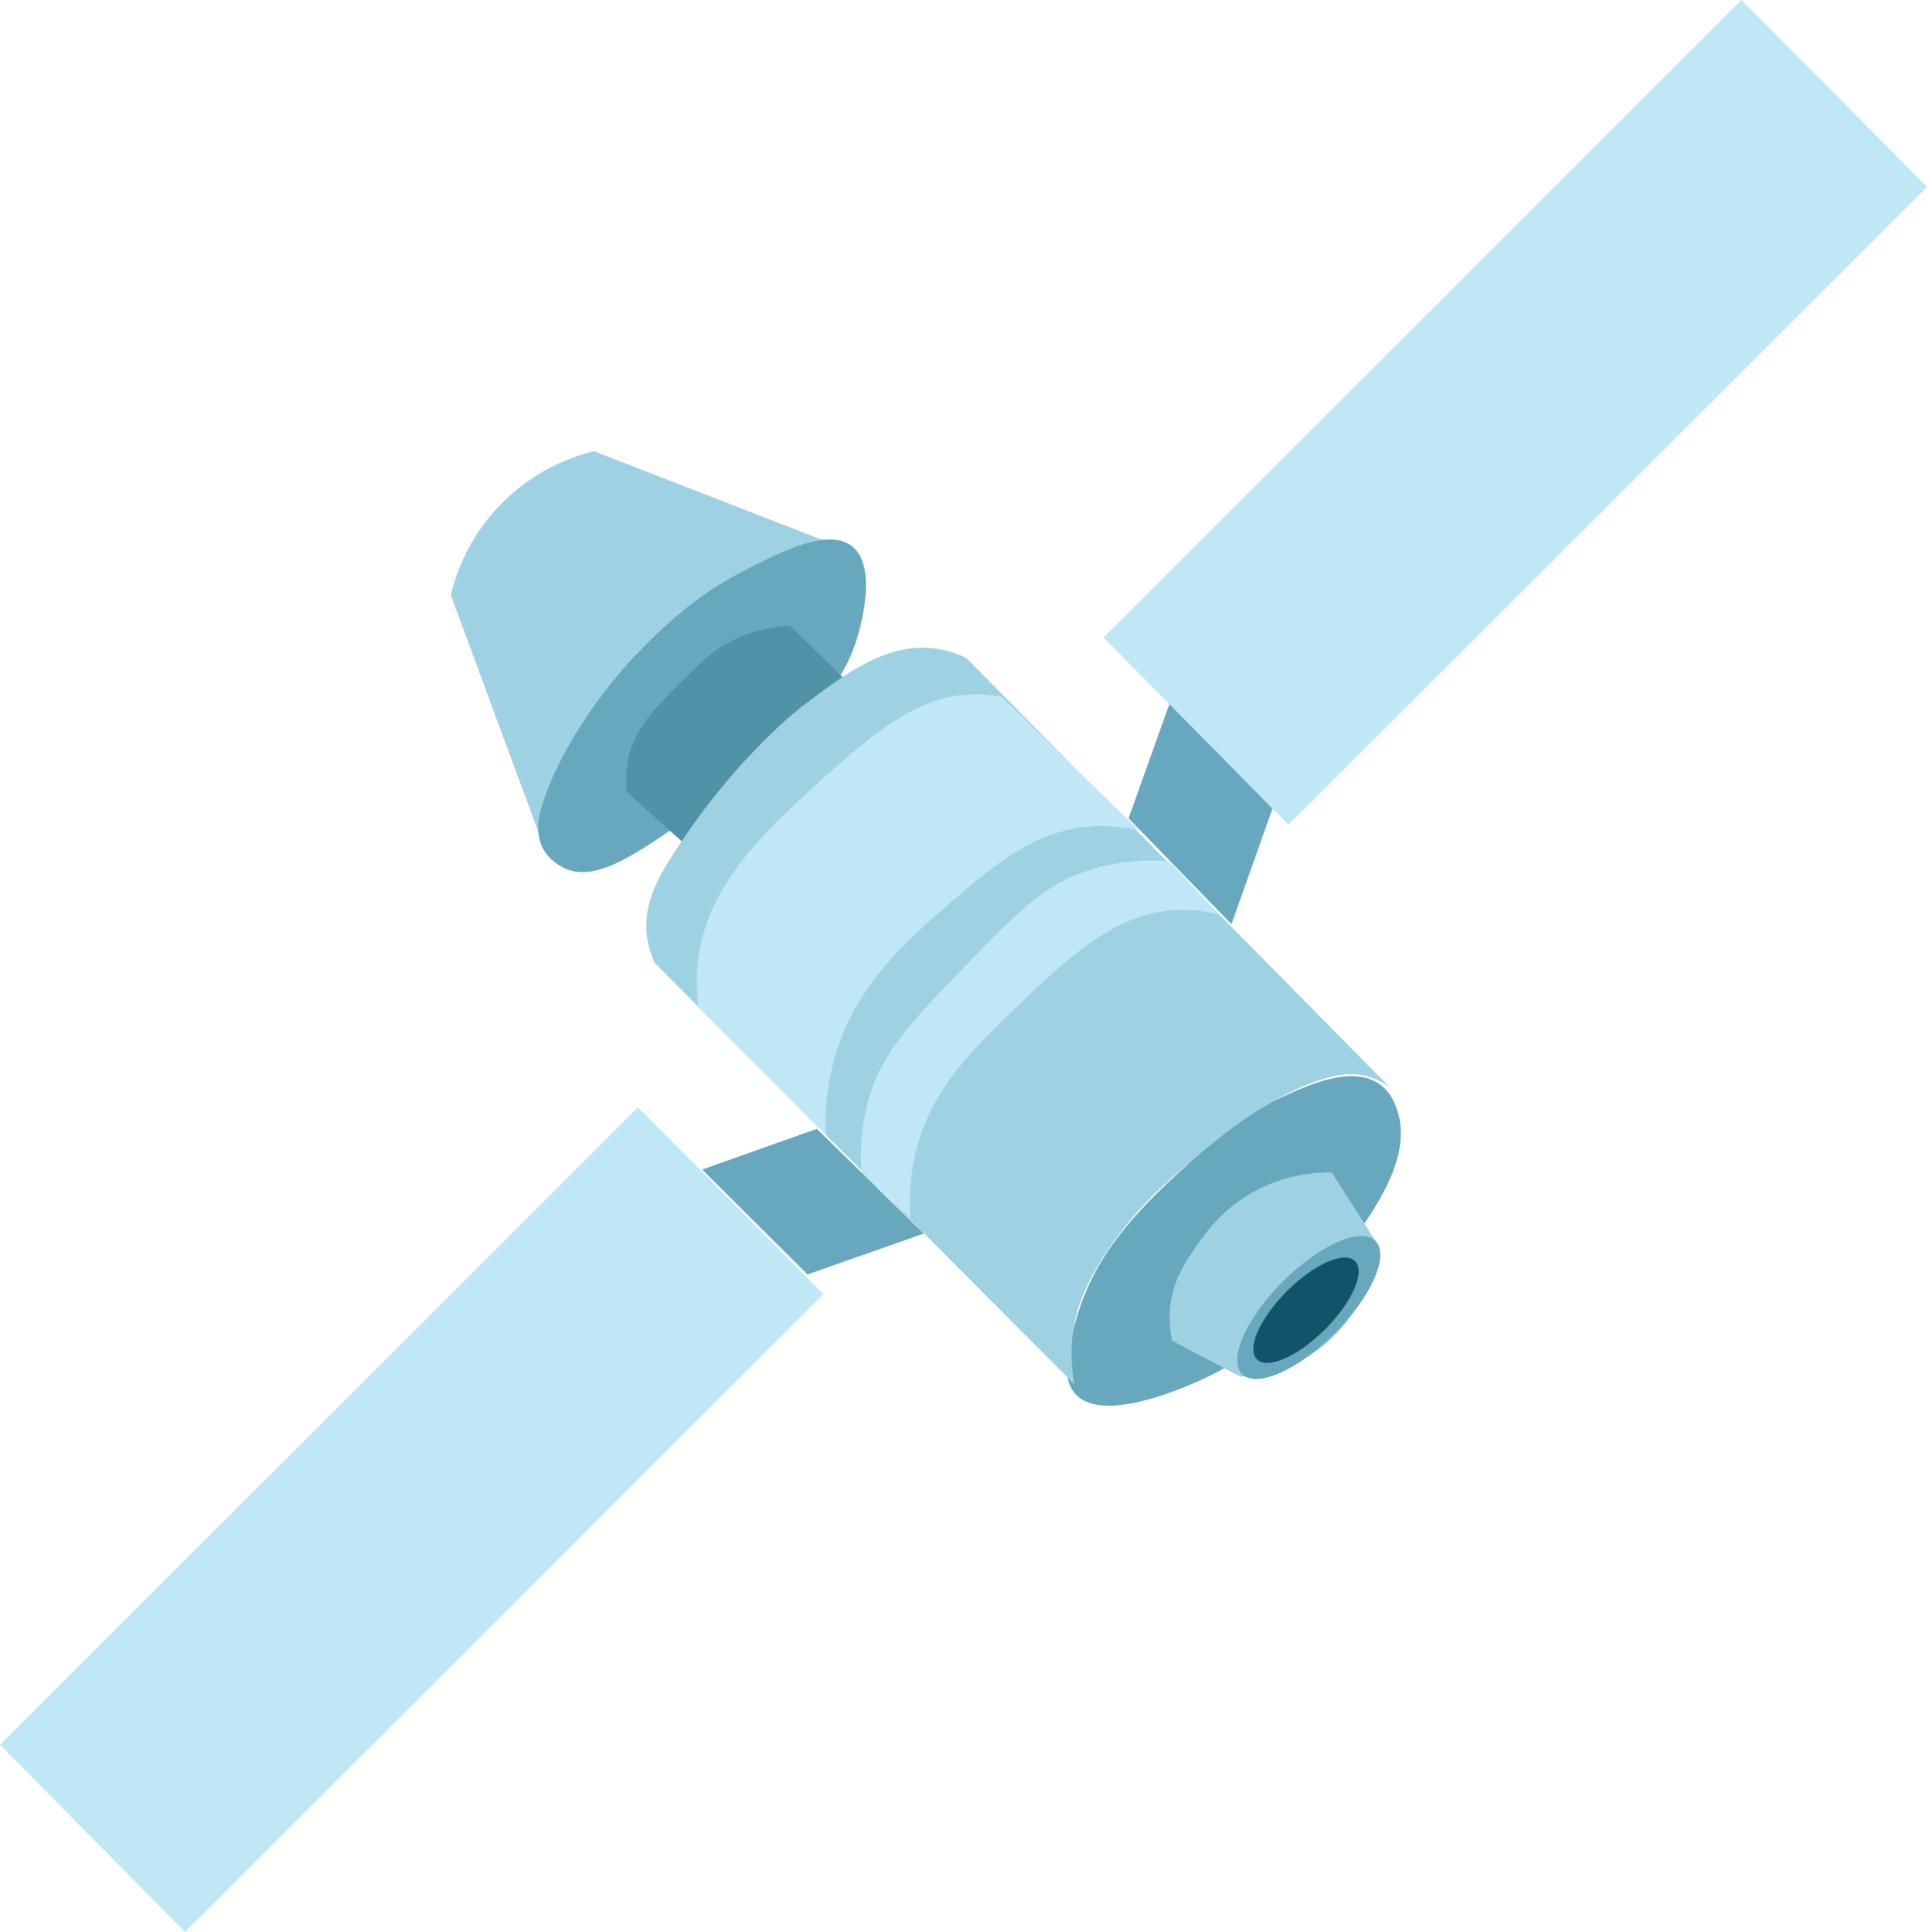 <?xml version="1.0" encoding="UTF-8"?>
<svg id="Layer_2" data-name="Layer 2" xmlns="http://www.w3.org/2000/svg" viewBox="0 0 399.63 400.74">
  <defs>
    <style>
      .cls-1 {
        fill: #9ed2e3;
      }

      .cls-1, .cls-2, .cls-3, .cls-4, .cls-5 {
        stroke-width: 0px;
      }

      .cls-2 {
        fill: #5092a7;
      }

      .cls-3 {
        fill: #67a8bf;
      }

      .cls-4 {
        fill: #12536a;
      }

      .cls-5 {
        fill: #bfe7f5;
      }
    </style>
  </defs>
  <g id="Layer_1-2" data-name="Layer 1">
    <path class="cls-1" d="m112.48,174.81l-18.99-51.38c.87-3.64,3.17-11,9.5-17.91,7.61-8.31,16.57-11.04,20.17-11.94,18.47,7.18,36.93,14.35,55.4,21.53"/>
    <path class="cls-3" d="m117.3,180.19c-.8-.34-3.25-1.54-4.65-4.11-1.88-3.45-.81-7.45.18-10.31,5.53-15.94,18.45-29.31,18.45-29.31,5.6-5.79,12.49-12.8,23.7-18.45,7.53-3.8,16.89-8.52,21.71-4.7,5.69,4.51,1.4,18.04.72,20.08-2.58,7.77-7.28,12.57-13.75,19.18-5.76,5.88-10.59,9.45-16.46,13.75-14.17,10.37-23.15,16.78-29.91,13.88Z"/>
    <path class="cls-2" d="m141.7,174.81l-11.67-10.49c-.19-1.61-.32-4.21.36-7.24,1.36-6.07,5.08-9.86,11.19-15.94,4.24-4.22,6.45-6.38,10.33-8.3,4.74-2.34,9.14-2.93,11.94-3.08,3.92,3.86,7.84,7.72,11.76,11.58l-33.91,33.47Z"/>
    <path class="cls-3" d="m223.03,289.15c-3.24-3.55-1.4-10.03.18-15.56,4.18-14.66,14.11-23.91,24.42-33.29,7.93-7.21,13.31-10.45,18.09-12.66,5.45-2.52,14.76-6.82,20.44-2.71,2.36,1.71,3.23,4.24,3.62,5.43,3.27,9.97-5.05,21.3-11.76,30.21-6.58,8.73-14.16,18.8-28.22,25.33-2.93,1.36-20.89,9.7-26.77,3.26Z"/>
    <path class="cls-1" d="m257.2,285.53l-14.11-7.42c-.38-1.73-.73-4.33-.36-7.42.65-5.4,3.16-9.07,5.43-12.3,2.06-2.94,5.26-7.4,11.22-10.85,6.88-3.99,13.53-4.38,16.82-4.34,3.02,4.73,6.03,9.46,9.05,14.2-.07,2.02-.65,12.36-9.23,20.36-7.59,7.08-16.48,7.69-18.81,7.78Z"/>
    <ellipse class="cls-3" cx="271.42" cy="271.21" rx="19.54" ry="7.61" transform="translate(-112.28 271.36) rotate(-45)"/>
    <ellipse class="cls-4" cx="270.85" cy="271.78" rx="14.4" ry="5.6" transform="translate(-112.85 271.12) rotate(-45)"/>
    <path class="cls-1" d="m135.81,199.78l87.02,87.38c-.46-2.44-.88-6.05-.36-10.31.61-5.09,2.4-9.9,6.33-16.1,6.68-10.53,14.31-16.81,24.6-25.15,0,0,13.81-11.18,24.96-12.66,1.86-.25,3.62,0,3.62,0,2.83.4,4.94,1.65,6.16,2.53-29.25-29.67-58.49-59.33-87.74-89-1.28-.61-3.2-1.39-5.62-1.81-10.34-1.81-19.09,4.71-28.76,12.12,0,0-14.26,10.93-27.14,31.55-2.59,4.14-5.57,9.55-4.69,16.05.32,2.35,1.06,4.21,1.62,5.4Z"/>
    <path class="cls-5" d="m144.86,208.82l26.41,26.59c-.15-3.2-.08-7.85,1.12-13.24,3.72-16.82,15.23-26.75,25.3-35.43,9.12-7.87,17.73-15.08,30.03-15.38,3.53-.08,6.47.42,8.5.9-9.47-9.23-18.93-18.45-28.4-27.68-1.5-.29-3.7-.61-6.33-.54-7.39.18-14.79,3.22-27.33,14.34-15.12,13.41-29.06,25.77-29.65,43.91-.09,2.72.14,4.99.36,6.51Z"/>
    <path class="cls-5" d="m188.82,252.6l-10.13-9.23c-.27-3.39-.31-8.63,1.27-14.65,2.65-10.07,8.55-16.32,20.26-28.4,10.8-11.15,16.39-16.79,25.33-19.72,6.76-2.21,12.82-2.28,16.82-1.99l10.56,11.12c-1.59-.42-4-.92-6.94-.99-13.5-.31-23.38,8.86-34.55,19.54-10.45,9.99-19.53,18.91-22.07,33.29-.79,4.48-.74,8.33-.54,11.04Z"/>
    <polygon class="cls-3" points="234.04 169.75 242.57 145.87 263.9 167.7 255.39 191.7 234.04 169.75"/>
    <polygon class="cls-3" points="145.61 242.59 167.47 264.36 191.59 255.86 169.4 234.15 145.61 242.59"/>
    <polygon class="cls-5" points="228.86 132.24 267.21 171.08 399.63 38.77 361.16 0 228.86 132.24"/>
    <polygon class="cls-5" points="0 361.91 38.35 400.74 170.77 268.44 132.3 229.66 0 361.91"/>
  </g>
</svg>